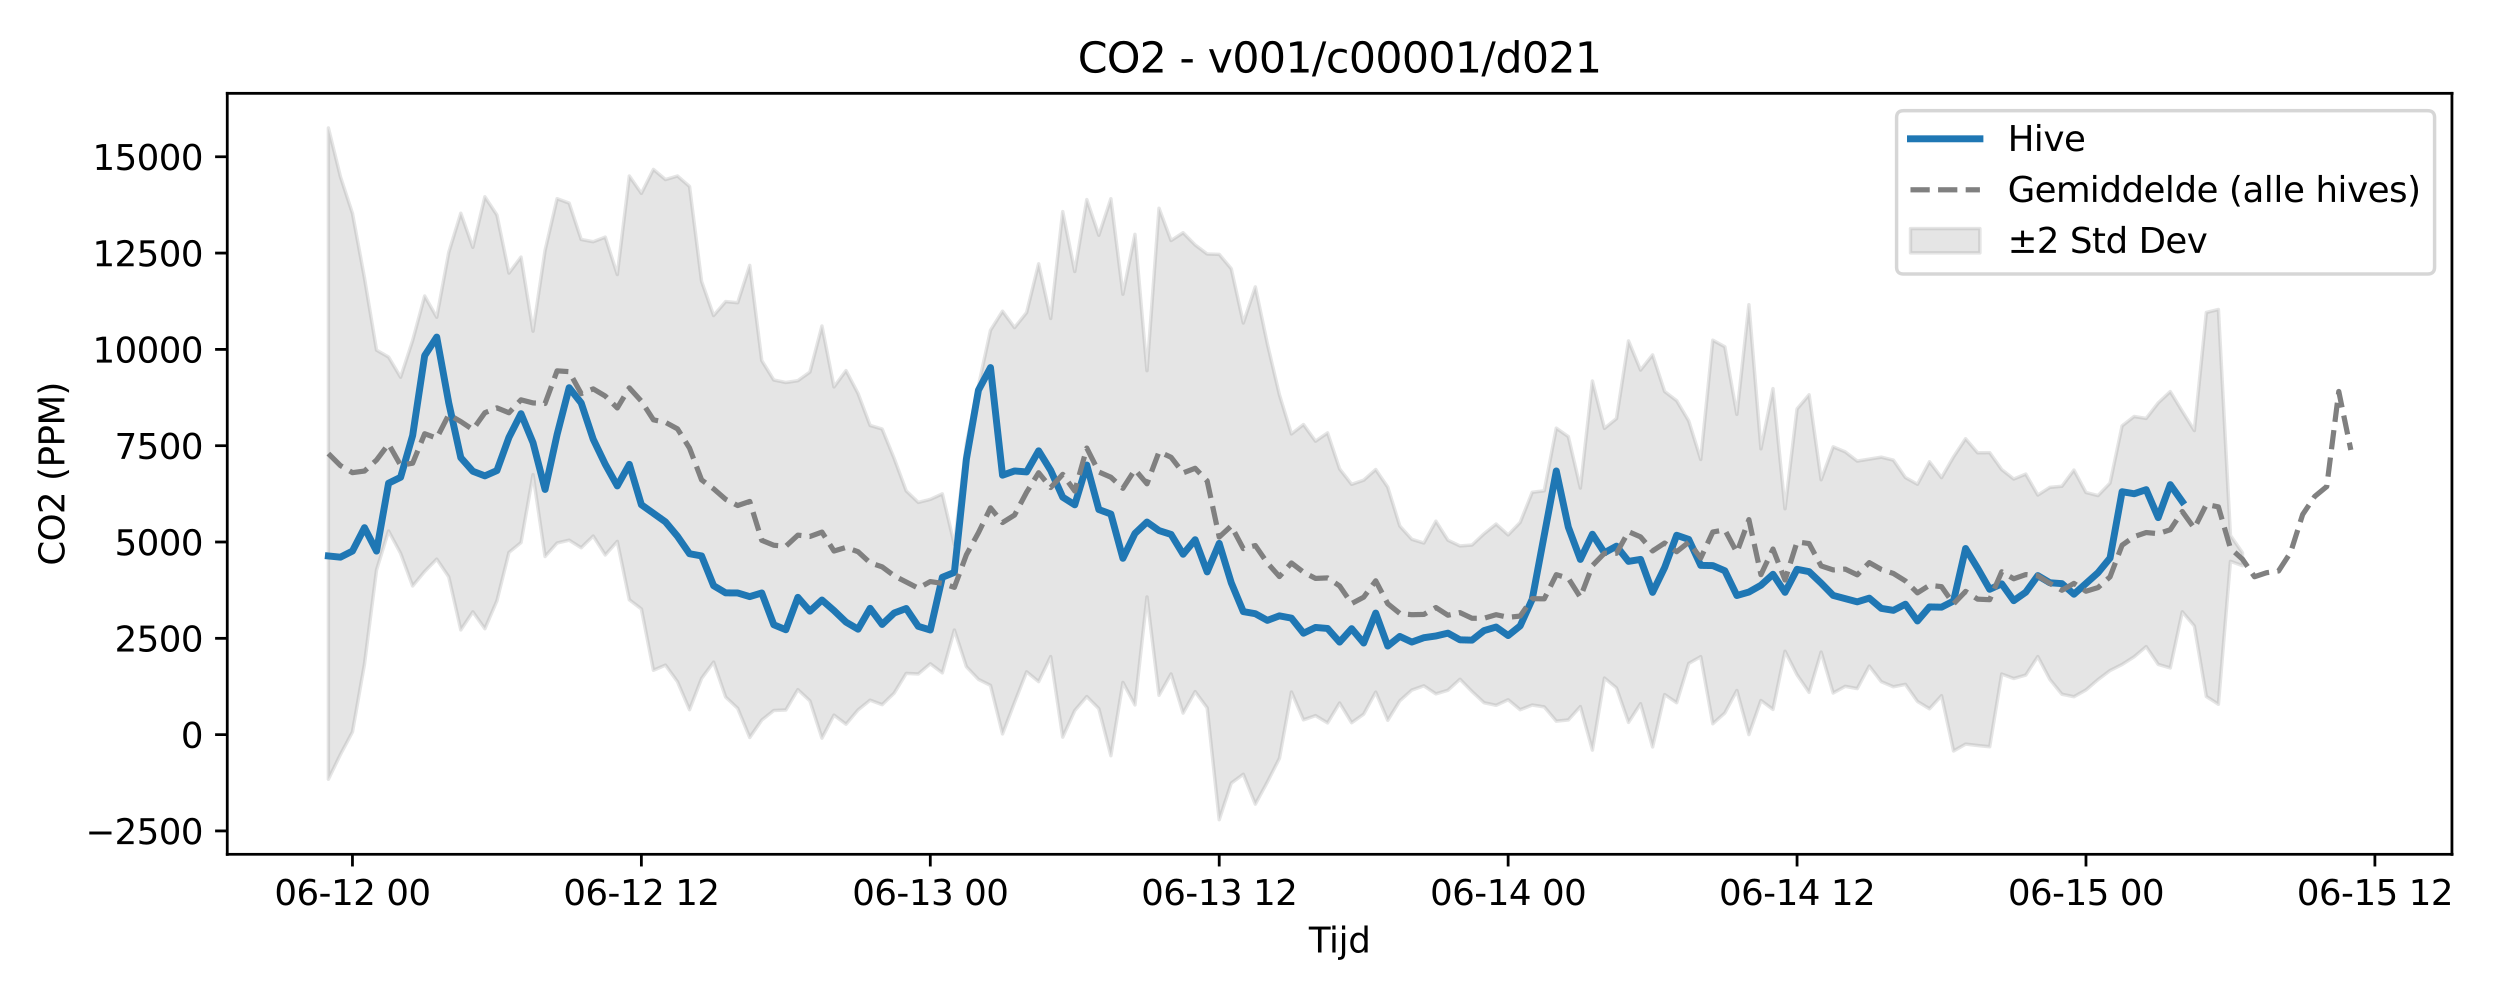 <?xml version="1.0" encoding="utf-8" standalone="no"?>
<!DOCTYPE svg PUBLIC "-//W3C//DTD SVG 1.1//EN"
  "http://www.w3.org/Graphics/SVG/1.1/DTD/svg11.dtd">
<svg xmlns:xlink="http://www.w3.org/1999/xlink" width="720pt" height="288pt" viewBox="0 0 720 288" xmlns="http://www.w3.org/2000/svg" version="1.1">
 <defs>
  <style type="text/css">*{stroke-linejoin: round; stroke-linecap: butt}</style>
 </defs>
 <g id="figure_1">
  <g id="patch_1">
   <path d="M 0 288 
L 720 288 
L 720 0 
L 0 0 
z
" style="fill: #ffffff"/>
  </g>
  <g id="axes_1">
   <g id="patch_2">
    <path d="M 65.45 246.04 
L 706.16 246.04 
L 706.16 26.88 
L 65.45 26.88 
z
" style="fill: #ffffff"/>
   </g>
   <g id="FillBetweenPolyCollection_1">
    <defs>
     <path id="m31d78d81ac" d="M 94.573 -251.158 
L 94.573 -63.576 
L 98.04 -70.713 
L 101.507 -77.198 
L 104.974 -96.793 
L 108.441 -123.853 
L 111.908 -135.077 
L 115.375 -128.634 
L 118.842 -119.238 
L 122.31 -123.414 
L 125.777 -126.973 
L 129.244 -121.853 
L 132.711 -106.582 
L 136.178 -111.787 
L 139.645 -106.93 
L 143.112 -114.975 
L 146.579 -128.902 
L 150.046 -131.73 
L 153.513 -151.298 
L 156.98 -127.719 
L 160.447 -131.615 
L 163.914 -132.423 
L 167.381 -130.246 
L 170.848 -133.613 
L 174.315 -128.168 
L 177.782 -132.083 
L 181.249 -115.262 
L 184.716 -112.62 
L 188.183 -94.957 
L 191.65 -96.449 
L 195.117 -91.665 
L 198.584 -83.602 
L 202.052 -92.599 
L 205.519 -97.312 
L 208.986 -87.246 
L 212.453 -83.997 
L 215.92 -75.598 
L 219.387 -80.612 
L 222.854 -83.377 
L 226.321 -83.525 
L 229.788 -89.384 
L 233.255 -86.144 
L 236.722 -75.408 
L 240.189 -82.036 
L 243.656 -79.425 
L 247.123 -83.54 
L 250.59 -86.348 
L 254.057 -85.056 
L 257.524 -88.387 
L 260.991 -94.06 
L 264.458 -93.893 
L 267.925 -96.83 
L 271.392 -94.21 
L 274.859 -106.556 
L 278.326 -95.985 
L 281.794 -92.336 
L 285.261 -90.603 
L 288.728 -76.634 
L 292.195 -85.692 
L 295.662 -94.507 
L 299.129 -91.687 
L 302.596 -98.915 
L 306.063 -75.701 
L 309.53 -83.363 
L 312.997 -87.395 
L 316.464 -83.905 
L 319.931 -70.351 
L 323.398 -91.466 
L 326.865 -84.98 
L 330.332 -116.092 
L 333.799 -87.758 
L 337.266 -93.902 
L 340.733 -82.628 
L 344.2 -88.809 
L 347.667 -84.114 
L 351.134 -51.922 
L 354.601 -62.454 
L 358.068 -65.013 
L 361.536 -56.396 
L 365.003 -62.781 
L 368.47 -69.586 
L 371.937 -88.705 
L 375.404 -80.681 
L 378.871 -81.895 
L 382.338 -79.797 
L 385.805 -85.535 
L 389.272 -79.848 
L 392.739 -82.319 
L 396.206 -88.669 
L 399.673 -80.544 
L 403.14 -86.161 
L 406.607 -89.258 
L 410.074 -90.486 
L 413.541 -88.158 
L 417.008 -89.211 
L 420.475 -92.368 
L 423.942 -88.843 
L 427.409 -85.614 
L 430.876 -84.86 
L 434.343 -86.473 
L 437.81 -83.594 
L 441.278 -84.952 
L 444.745 -84.419 
L 448.212 -80.305 
L 451.679 -80.656 
L 455.146 -84.506 
L 458.613 -71.963 
L 462.08 -92.72 
L 465.547 -89.862 
L 469.014 -79.949 
L 472.481 -85.337 
L 475.948 -72.879 
L 479.415 -87.957 
L 482.882 -85.61 
L 486.349 -96.924 
L 489.816 -98.888 
L 493.283 -79.552 
L 496.75 -82.661 
L 500.217 -89.13 
L 503.684 -76.435 
L 507.151 -86.261 
L 510.618 -83.677 
L 514.085 -100.439 
L 517.552 -93.649 
L 521.02 -88.591 
L 524.487 -100.205 
L 527.954 -88.412 
L 531.421 -90.332 
L 534.888 -89.682 
L 538.355 -96.165 
L 541.822 -91.668 
L 545.289 -90.203 
L 548.756 -90.899 
L 552.223 -85.979 
L 555.69 -83.867 
L 559.157 -87.643 
L 562.624 -71.718 
L 566.091 -73.7 
L 569.558 -73.293 
L 573.025 -72.94 
L 576.492 -93.877 
L 579.959 -92.584 
L 583.426 -93.584 
L 586.893 -98.906 
L 590.36 -92.326 
L 593.827 -88.06 
L 597.295 -87.343 
L 600.762 -89.29 
L 604.229 -92.271 
L 607.696 -94.882 
L 611.163 -96.626 
L 614.63 -98.847 
L 618.097 -101.77 
L 621.564 -96.652 
L 625.031 -95.634 
L 628.498 -111.806 
L 631.965 -107.711 
L 635.432 -87.414 
L 638.899 -85.166 
L 642.366 -126.342 
L 645.833 -125.089 
L 645.833 -128.808 
L 645.833 -128.808 
L 642.366 -133.789 
L 638.899 -198.873 
L 635.432 -198.019 
L 631.965 -163.995 
L 628.498 -169.554 
L 625.031 -175.226 
L 621.564 -171.966 
L 618.097 -167.492 
L 614.63 -168.054 
L 611.163 -165.353 
L 607.696 -148.875 
L 604.229 -145.276 
L 600.762 -146.162 
L 597.295 -152.626 
L 593.827 -147.955 
L 590.36 -147.638 
L 586.893 -145.424 
L 583.426 -151.466 
L 579.959 -150.041 
L 576.492 -152.771 
L 573.025 -157.634 
L 569.558 -157.598 
L 566.091 -161.652 
L 562.624 -156.436 
L 559.157 -150.442 
L 555.69 -155.015 
L 552.223 -148.53 
L 548.756 -150.48 
L 545.289 -155.492 
L 541.822 -156.336 
L 538.355 -155.774 
L 534.888 -155.208 
L 531.421 -157.869 
L 527.954 -159.309 
L 524.487 -149.829 
L 521.02 -174.307 
L 517.552 -170.224 
L 514.085 -141.473 
L 510.618 -176.08 
L 507.151 -158.744 
L 503.684 -200.256 
L 500.217 -168.661 
L 496.75 -188.133 
L 493.283 -190.032 
L 489.816 -155.674 
L 486.349 -166.779 
L 482.882 -172.595 
L 479.415 -175.251 
L 475.948 -185.794 
L 472.481 -181.42 
L 469.014 -189.829 
L 465.547 -167.449 
L 462.08 -164.627 
L 458.613 -178.273 
L 455.146 -147.436 
L 451.679 -162.258 
L 448.212 -164.691 
L 444.745 -146.66 
L 441.278 -146.221 
L 437.81 -137.55 
L 434.343 -133.953 
L 430.876 -137.084 
L 427.409 -134.284 
L 423.942 -131.031 
L 420.475 -130.774 
L 417.008 -132.421 
L 413.541 -137.9 
L 410.074 -131.612 
L 406.607 -132.677 
L 403.14 -136.513 
L 399.673 -147.701 
L 396.206 -152.787 
L 392.739 -149.712 
L 389.272 -148.514 
L 385.805 -152.967 
L 382.338 -163.331 
L 378.871 -160.937 
L 375.404 -165.741 
L 371.937 -163.026 
L 368.47 -174.317 
L 365.003 -188.951 
L 361.536 -205.37 
L 358.068 -194.983 
L 354.601 -210.607 
L 351.134 -214.742 
L 347.667 -214.848 
L 344.2 -217.459 
L 340.733 -220.982 
L 337.266 -218.723 
L 333.799 -228.025 
L 330.332 -181.236 
L 326.865 -220.516 
L 323.398 -203.265 
L 319.931 -230.774 
L 316.464 -220.243 
L 312.997 -230.521 
L 309.53 -209.794 
L 306.063 -227.063 
L 302.596 -196.272 
L 299.129 -212.023 
L 295.662 -197.981 
L 292.195 -193.651 
L 288.728 -198.378 
L 285.261 -192.876 
L 281.794 -176.839 
L 278.326 -160.501 
L 274.859 -131.126 
L 271.392 -145.769 
L 267.925 -144.182 
L 264.458 -143.311 
L 260.991 -146.623 
L 257.524 -155.952 
L 254.057 -164.443 
L 250.59 -165.472 
L 247.123 -174.662 
L 243.656 -181.272 
L 240.189 -176.568 
L 236.722 -194.113 
L 233.255 -180.85 
L 229.788 -178.373 
L 226.321 -177.843 
L 222.854 -178.556 
L 219.387 -184.162 
L 215.92 -211.572 
L 212.453 -200.814 
L 208.986 -201.15 
L 205.519 -197.129 
L 202.052 -206.98 
L 198.584 -234.296 
L 195.117 -237.312 
L 191.65 -236.293 
L 188.183 -239.221 
L 184.716 -232.309 
L 181.249 -237.312 
L 177.782 -208.93 
L 174.315 -219.711 
L 170.848 -218.383 
L 167.381 -219.031 
L 163.914 -229.505 
L 160.447 -230.777 
L 156.98 -215.886 
L 153.513 -192.613 
L 150.046 -213.964 
L 146.579 -209.347 
L 143.112 -226.092 
L 139.645 -231.335 
L 136.178 -216.77 
L 132.711 -226.583 
L 129.244 -215.33 
L 125.777 -196.629 
L 122.31 -202.753 
L 118.842 -189.948 
L 115.375 -179.353 
L 111.908 -185.17 
L 108.441 -187.159 
L 104.974 -207.889 
L 101.507 -226.554 
L 98.04 -237.119 
L 94.573 -251.158 
z
" style="stroke: #808080; stroke-opacity: 0.2"/>
    </defs>
    <g clip-path="url(#pe9fde28e1e)">
     <use xlink:href="#m31d78d81ac" x="0" y="288" style="fill: #808080; fill-opacity: 0.2; stroke: #808080; stroke-opacity: 0.2"/>
    </g>
   </g>
   <g id="matplotlib.axis_1">
    <g id="xtick_1">
     <g id="line2d_1">
      <defs>
       <path id="m50609c2932" d="M 0 0 
L 0 3.5 
" style="stroke: #000000; stroke-width: 0.8"/>
      </defs>
      <g>
       <use xlink:href="#m50609c2932" x="101.507" y="246.04" style="stroke: #000000; stroke-width: 0.8"/>
      </g>
     </g>
     <g id="text_1">
      <!-- 06-12 00 -->
      <g transform="translate(79.027 260.638) scale(0.1 -0.1)">
       <defs>
        <path id="DejaVuSans-30" d="M 2034 4250 
Q 1547 4250 1301 3770 
Q 1056 3291 1056 2328 
Q 1056 1369 1301 889 
Q 1547 409 2034 409 
Q 2525 409 2770 889 
Q 3016 1369 3016 2328 
Q 3016 3291 2770 3770 
Q 2525 4250 2034 4250 
z
M 2034 4750 
Q 2819 4750 3233 4129 
Q 3647 3509 3647 2328 
Q 3647 1150 3233 529 
Q 2819 -91 2034 -91 
Q 1250 -91 836 529 
Q 422 1150 422 2328 
Q 422 3509 836 4129 
Q 1250 4750 2034 4750 
z
" transform="scale(0.016)"/>
        <path id="DejaVuSans-36" d="M 2113 2584 
Q 1688 2584 1439 2293 
Q 1191 2003 1191 1497 
Q 1191 994 1439 701 
Q 1688 409 2113 409 
Q 2538 409 2786 701 
Q 3034 994 3034 1497 
Q 3034 2003 2786 2293 
Q 2538 2584 2113 2584 
z
M 3366 4563 
L 3366 3988 
Q 3128 4100 2886 4159 
Q 2644 4219 2406 4219 
Q 1781 4219 1451 3797 
Q 1122 3375 1075 2522 
Q 1259 2794 1537 2939 
Q 1816 3084 2150 3084 
Q 2853 3084 3261 2657 
Q 3669 2231 3669 1497 
Q 3669 778 3244 343 
Q 2819 -91 2113 -91 
Q 1303 -91 875 529 
Q 447 1150 447 2328 
Q 447 3434 972 4092 
Q 1497 4750 2381 4750 
Q 2619 4750 2861 4703 
Q 3103 4656 3366 4563 
z
" transform="scale(0.016)"/>
        <path id="DejaVuSans-2d" d="M 313 2009 
L 1997 2009 
L 1997 1497 
L 313 1497 
L 313 2009 
z
" transform="scale(0.016)"/>
        <path id="DejaVuSans-31" d="M 794 531 
L 1825 531 
L 1825 4091 
L 703 3866 
L 703 4441 
L 1819 4666 
L 2450 4666 
L 2450 531 
L 3481 531 
L 3481 0 
L 794 0 
L 794 531 
z
" transform="scale(0.016)"/>
        <path id="DejaVuSans-32" d="M 1228 531 
L 3431 531 
L 3431 0 
L 469 0 
L 469 531 
Q 828 903 1448 1529 
Q 2069 2156 2228 2338 
Q 2531 2678 2651 2914 
Q 2772 3150 2772 3378 
Q 2772 3750 2511 3984 
Q 2250 4219 1831 4219 
Q 1534 4219 1204 4116 
Q 875 4013 500 3803 
L 500 4441 
Q 881 4594 1212 4672 
Q 1544 4750 1819 4750 
Q 2544 4750 2975 4387 
Q 3406 4025 3406 3419 
Q 3406 3131 3298 2873 
Q 3191 2616 2906 2266 
Q 2828 2175 2409 1742 
Q 1991 1309 1228 531 
z
" transform="scale(0.016)"/>
        <path id="DejaVuSans-20" transform="scale(0.016)"/>
       </defs>
       <use xlink:href="#DejaVuSans-30"/>
       <use xlink:href="#DejaVuSans-36" transform="translate(63.623 0)"/>
       <use xlink:href="#DejaVuSans-2d" transform="translate(127.246 0)"/>
       <use xlink:href="#DejaVuSans-31" transform="translate(163.33 0)"/>
       <use xlink:href="#DejaVuSans-32" transform="translate(226.953 0)"/>
       <use xlink:href="#DejaVuSans-20" transform="translate(290.576 0)"/>
       <use xlink:href="#DejaVuSans-30" transform="translate(322.363 0)"/>
       <use xlink:href="#DejaVuSans-30" transform="translate(385.986 0)"/>
      </g>
     </g>
    </g>
    <g id="xtick_2">
     <g id="line2d_2">
      <g>
       <use xlink:href="#m50609c2932" x="184.716" y="246.04" style="stroke: #000000; stroke-width: 0.8"/>
      </g>
     </g>
     <g id="text_2">
      <!-- 06-12 12 -->
      <g transform="translate(162.236 260.638) scale(0.1 -0.1)">
       <use xlink:href="#DejaVuSans-30"/>
       <use xlink:href="#DejaVuSans-36" transform="translate(63.623 0)"/>
       <use xlink:href="#DejaVuSans-2d" transform="translate(127.246 0)"/>
       <use xlink:href="#DejaVuSans-31" transform="translate(163.33 0)"/>
       <use xlink:href="#DejaVuSans-32" transform="translate(226.953 0)"/>
       <use xlink:href="#DejaVuSans-20" transform="translate(290.576 0)"/>
       <use xlink:href="#DejaVuSans-31" transform="translate(322.363 0)"/>
       <use xlink:href="#DejaVuSans-32" transform="translate(385.986 0)"/>
      </g>
     </g>
    </g>
    <g id="xtick_3">
     <g id="line2d_3">
      <g>
       <use xlink:href="#m50609c2932" x="267.925" y="246.04" style="stroke: #000000; stroke-width: 0.8"/>
      </g>
     </g>
     <g id="text_3">
      <!-- 06-13 00 -->
      <g transform="translate(245.445 260.638) scale(0.1 -0.1)">
       <defs>
        <path id="DejaVuSans-33" d="M 2597 2516 
Q 3050 2419 3304 2112 
Q 3559 1806 3559 1356 
Q 3559 666 3084 287 
Q 2609 -91 1734 -91 
Q 1441 -91 1130 -33 
Q 819 25 488 141 
L 488 750 
Q 750 597 1062 519 
Q 1375 441 1716 441 
Q 2309 441 2620 675 
Q 2931 909 2931 1356 
Q 2931 1769 2642 2001 
Q 2353 2234 1838 2234 
L 1294 2234 
L 1294 2753 
L 1863 2753 
Q 2328 2753 2575 2939 
Q 2822 3125 2822 3475 
Q 2822 3834 2567 4026 
Q 2313 4219 1838 4219 
Q 1578 4219 1281 4162 
Q 984 4106 628 3988 
L 628 4550 
Q 988 4650 1302 4700 
Q 1616 4750 1894 4750 
Q 2613 4750 3031 4423 
Q 3450 4097 3450 3541 
Q 3450 3153 3228 2886 
Q 3006 2619 2597 2516 
z
" transform="scale(0.016)"/>
       </defs>
       <use xlink:href="#DejaVuSans-30"/>
       <use xlink:href="#DejaVuSans-36" transform="translate(63.623 0)"/>
       <use xlink:href="#DejaVuSans-2d" transform="translate(127.246 0)"/>
       <use xlink:href="#DejaVuSans-31" transform="translate(163.33 0)"/>
       <use xlink:href="#DejaVuSans-33" transform="translate(226.953 0)"/>
       <use xlink:href="#DejaVuSans-20" transform="translate(290.576 0)"/>
       <use xlink:href="#DejaVuSans-30" transform="translate(322.363 0)"/>
       <use xlink:href="#DejaVuSans-30" transform="translate(385.986 0)"/>
      </g>
     </g>
    </g>
    <g id="xtick_4">
     <g id="line2d_4">
      <g>
       <use xlink:href="#m50609c2932" x="351.134" y="246.04" style="stroke: #000000; stroke-width: 0.8"/>
      </g>
     </g>
     <g id="text_4">
      <!-- 06-13 12 -->
      <g transform="translate(328.654 260.638) scale(0.1 -0.1)">
       <use xlink:href="#DejaVuSans-30"/>
       <use xlink:href="#DejaVuSans-36" transform="translate(63.623 0)"/>
       <use xlink:href="#DejaVuSans-2d" transform="translate(127.246 0)"/>
       <use xlink:href="#DejaVuSans-31" transform="translate(163.33 0)"/>
       <use xlink:href="#DejaVuSans-33" transform="translate(226.953 0)"/>
       <use xlink:href="#DejaVuSans-20" transform="translate(290.576 0)"/>
       <use xlink:href="#DejaVuSans-31" transform="translate(322.363 0)"/>
       <use xlink:href="#DejaVuSans-32" transform="translate(385.986 0)"/>
      </g>
     </g>
    </g>
    <g id="xtick_5">
     <g id="line2d_5">
      <g>
       <use xlink:href="#m50609c2932" x="434.343" y="246.04" style="stroke: #000000; stroke-width: 0.8"/>
      </g>
     </g>
     <g id="text_5">
      <!-- 06-14 00 -->
      <g transform="translate(411.863 260.638) scale(0.1 -0.1)">
       <defs>
        <path id="DejaVuSans-34" d="M 2419 4116 
L 825 1625 
L 2419 1625 
L 2419 4116 
z
M 2253 4666 
L 3047 4666 
L 3047 1625 
L 3713 1625 
L 3713 1100 
L 3047 1100 
L 3047 0 
L 2419 0 
L 2419 1100 
L 313 1100 
L 313 1709 
L 2253 4666 
z
" transform="scale(0.016)"/>
       </defs>
       <use xlink:href="#DejaVuSans-30"/>
       <use xlink:href="#DejaVuSans-36" transform="translate(63.623 0)"/>
       <use xlink:href="#DejaVuSans-2d" transform="translate(127.246 0)"/>
       <use xlink:href="#DejaVuSans-31" transform="translate(163.33 0)"/>
       <use xlink:href="#DejaVuSans-34" transform="translate(226.953 0)"/>
       <use xlink:href="#DejaVuSans-20" transform="translate(290.576 0)"/>
       <use xlink:href="#DejaVuSans-30" transform="translate(322.363 0)"/>
       <use xlink:href="#DejaVuSans-30" transform="translate(385.986 0)"/>
      </g>
     </g>
    </g>
    <g id="xtick_6">
     <g id="line2d_6">
      <g>
       <use xlink:href="#m50609c2932" x="517.552" y="246.04" style="stroke: #000000; stroke-width: 0.8"/>
      </g>
     </g>
     <g id="text_6">
      <!-- 06-14 12 -->
      <g transform="translate(495.072 260.638) scale(0.1 -0.1)">
       <use xlink:href="#DejaVuSans-30"/>
       <use xlink:href="#DejaVuSans-36" transform="translate(63.623 0)"/>
       <use xlink:href="#DejaVuSans-2d" transform="translate(127.246 0)"/>
       <use xlink:href="#DejaVuSans-31" transform="translate(163.33 0)"/>
       <use xlink:href="#DejaVuSans-34" transform="translate(226.953 0)"/>
       <use xlink:href="#DejaVuSans-20" transform="translate(290.576 0)"/>
       <use xlink:href="#DejaVuSans-31" transform="translate(322.363 0)"/>
       <use xlink:href="#DejaVuSans-32" transform="translate(385.986 0)"/>
      </g>
     </g>
    </g>
    <g id="xtick_7">
     <g id="line2d_7">
      <g>
       <use xlink:href="#m50609c2932" x="600.762" y="246.04" style="stroke: #000000; stroke-width: 0.8"/>
      </g>
     </g>
     <g id="text_7">
      <!-- 06-15 00 -->
      <g transform="translate(578.281 260.638) scale(0.1 -0.1)">
       <defs>
        <path id="DejaVuSans-35" d="M 691 4666 
L 3169 4666 
L 3169 4134 
L 1269 4134 
L 1269 2991 
Q 1406 3038 1543 3061 
Q 1681 3084 1819 3084 
Q 2600 3084 3056 2656 
Q 3513 2228 3513 1497 
Q 3513 744 3044 326 
Q 2575 -91 1722 -91 
Q 1428 -91 1123 -41 
Q 819 9 494 109 
L 494 744 
Q 775 591 1075 516 
Q 1375 441 1709 441 
Q 2250 441 2565 725 
Q 2881 1009 2881 1497 
Q 2881 1984 2565 2268 
Q 2250 2553 1709 2553 
Q 1456 2553 1204 2497 
Q 953 2441 691 2322 
L 691 4666 
z
" transform="scale(0.016)"/>
       </defs>
       <use xlink:href="#DejaVuSans-30"/>
       <use xlink:href="#DejaVuSans-36" transform="translate(63.623 0)"/>
       <use xlink:href="#DejaVuSans-2d" transform="translate(127.246 0)"/>
       <use xlink:href="#DejaVuSans-31" transform="translate(163.33 0)"/>
       <use xlink:href="#DejaVuSans-35" transform="translate(226.953 0)"/>
       <use xlink:href="#DejaVuSans-20" transform="translate(290.576 0)"/>
       <use xlink:href="#DejaVuSans-30" transform="translate(322.363 0)"/>
       <use xlink:href="#DejaVuSans-30" transform="translate(385.986 0)"/>
      </g>
     </g>
    </g>
    <g id="xtick_8">
     <g id="line2d_8">
      <g>
       <use xlink:href="#m50609c2932" x="683.971" y="246.04" style="stroke: #000000; stroke-width: 0.8"/>
      </g>
     </g>
     <g id="text_8">
      <!-- 06-15 12 -->
      <g transform="translate(661.49 260.638) scale(0.1 -0.1)">
       <use xlink:href="#DejaVuSans-30"/>
       <use xlink:href="#DejaVuSans-36" transform="translate(63.623 0)"/>
       <use xlink:href="#DejaVuSans-2d" transform="translate(127.246 0)"/>
       <use xlink:href="#DejaVuSans-31" transform="translate(163.33 0)"/>
       <use xlink:href="#DejaVuSans-35" transform="translate(226.953 0)"/>
       <use xlink:href="#DejaVuSans-20" transform="translate(290.576 0)"/>
       <use xlink:href="#DejaVuSans-31" transform="translate(322.363 0)"/>
       <use xlink:href="#DejaVuSans-32" transform="translate(385.986 0)"/>
      </g>
     </g>
    </g>
    <g id="text_9">
     <!-- Tijd -->
     <g transform="translate(376.955 274.317) scale(0.1 -0.1)">
      <defs>
       <path id="DejaVuSans-54" d="M -19 4666 
L 3928 4666 
L 3928 4134 
L 2272 4134 
L 2272 0 
L 1638 0 
L 1638 4134 
L -19 4134 
L -19 4666 
z
" transform="scale(0.016)"/>
       <path id="DejaVuSans-69" d="M 603 3500 
L 1178 3500 
L 1178 0 
L 603 0 
L 603 3500 
z
M 603 4863 
L 1178 4863 
L 1178 4134 
L 603 4134 
L 603 4863 
z
" transform="scale(0.016)"/>
       <path id="DejaVuSans-6a" d="M 603 3500 
L 1178 3500 
L 1178 -63 
Q 1178 -731 923 -1031 
Q 669 -1331 103 -1331 
L -116 -1331 
L -116 -844 
L 38 -844 
Q 366 -844 484 -692 
Q 603 -541 603 -63 
L 603 3500 
z
M 603 4863 
L 1178 4863 
L 1178 4134 
L 603 4134 
L 603 4863 
z
" transform="scale(0.016)"/>
       <path id="DejaVuSans-64" d="M 2906 2969 
L 2906 4863 
L 3481 4863 
L 3481 0 
L 2906 0 
L 2906 525 
Q 2725 213 2448 61 
Q 2172 -91 1784 -91 
Q 1150 -91 751 415 
Q 353 922 353 1747 
Q 353 2572 751 3078 
Q 1150 3584 1784 3584 
Q 2172 3584 2448 3432 
Q 2725 3281 2906 2969 
z
M 947 1747 
Q 947 1113 1208 752 
Q 1469 391 1925 391 
Q 2381 391 2643 752 
Q 2906 1113 2906 1747 
Q 2906 2381 2643 2742 
Q 2381 3103 1925 3103 
Q 1469 3103 1208 2742 
Q 947 2381 947 1747 
z
" transform="scale(0.016)"/>
      </defs>
      <use xlink:href="#DejaVuSans-54"/>
      <use xlink:href="#DejaVuSans-69" transform="translate(57.959 0)"/>
      <use xlink:href="#DejaVuSans-6a" transform="translate(85.742 0)"/>
      <use xlink:href="#DejaVuSans-64" transform="translate(113.525 0)"/>
     </g>
    </g>
   </g>
   <g id="matplotlib.axis_2">
    <g id="ytick_1">
     <g id="line2d_9">
      <defs>
       <path id="med69f9e6f3" d="M 0 0 
L -3.5 0 
" style="stroke: #000000; stroke-width: 0.8"/>
      </defs>
      <g>
       <use xlink:href="#med69f9e6f3" x="65.45" y="239.314" style="stroke: #000000; stroke-width: 0.8"/>
      </g>
     </g>
     <g id="text_10">
      <!-- −2500 -->
      <g transform="translate(24.62 243.113) scale(0.1 -0.1)">
       <defs>
        <path id="DejaVuSans-2212" d="M 678 2272 
L 4684 2272 
L 4684 1741 
L 678 1741 
L 678 2272 
z
" transform="scale(0.016)"/>
       </defs>
       <use xlink:href="#DejaVuSans-2212"/>
       <use xlink:href="#DejaVuSans-32" transform="translate(83.789 0)"/>
       <use xlink:href="#DejaVuSans-35" transform="translate(147.412 0)"/>
       <use xlink:href="#DejaVuSans-30" transform="translate(211.035 0)"/>
       <use xlink:href="#DejaVuSans-30" transform="translate(274.658 0)"/>
      </g>
     </g>
    </g>
    <g id="ytick_2">
     <g id="line2d_10">
      <g>
       <use xlink:href="#med69f9e6f3" x="65.45" y="211.576" style="stroke: #000000; stroke-width: 0.8"/>
      </g>
     </g>
     <g id="text_11">
      <!-- 0 -->
      <g transform="translate(52.087 215.375) scale(0.1 -0.1)">
       <use xlink:href="#DejaVuSans-30"/>
      </g>
     </g>
    </g>
    <g id="ytick_3">
     <g id="line2d_11">
      <g>
       <use xlink:href="#med69f9e6f3" x="65.45" y="183.838" style="stroke: #000000; stroke-width: 0.8"/>
      </g>
     </g>
     <g id="text_12">
      <!-- 2500 -->
      <g transform="translate(33 187.637) scale(0.1 -0.1)">
       <use xlink:href="#DejaVuSans-32"/>
       <use xlink:href="#DejaVuSans-35" transform="translate(63.623 0)"/>
       <use xlink:href="#DejaVuSans-30" transform="translate(127.246 0)"/>
       <use xlink:href="#DejaVuSans-30" transform="translate(190.869 0)"/>
      </g>
     </g>
    </g>
    <g id="ytick_4">
     <g id="line2d_12">
      <g>
       <use xlink:href="#med69f9e6f3" x="65.45" y="156.1" style="stroke: #000000; stroke-width: 0.8"/>
      </g>
     </g>
     <g id="text_13">
      <!-- 5000 -->
      <g transform="translate(33 159.899) scale(0.1 -0.1)">
       <use xlink:href="#DejaVuSans-35"/>
       <use xlink:href="#DejaVuSans-30" transform="translate(63.623 0)"/>
       <use xlink:href="#DejaVuSans-30" transform="translate(127.246 0)"/>
       <use xlink:href="#DejaVuSans-30" transform="translate(190.869 0)"/>
      </g>
     </g>
    </g>
    <g id="ytick_5">
     <g id="line2d_13">
      <g>
       <use xlink:href="#med69f9e6f3" x="65.45" y="128.362" style="stroke: #000000; stroke-width: 0.8"/>
      </g>
     </g>
     <g id="text_14">
      <!-- 7500 -->
      <g transform="translate(33 132.161) scale(0.1 -0.1)">
       <defs>
        <path id="DejaVuSans-37" d="M 525 4666 
L 3525 4666 
L 3525 4397 
L 1831 0 
L 1172 0 
L 2766 4134 
L 525 4134 
L 525 4666 
z
" transform="scale(0.016)"/>
       </defs>
       <use xlink:href="#DejaVuSans-37"/>
       <use xlink:href="#DejaVuSans-35" transform="translate(63.623 0)"/>
       <use xlink:href="#DejaVuSans-30" transform="translate(127.246 0)"/>
       <use xlink:href="#DejaVuSans-30" transform="translate(190.869 0)"/>
      </g>
     </g>
    </g>
    <g id="ytick_6">
     <g id="line2d_14">
      <g>
       <use xlink:href="#med69f9e6f3" x="65.45" y="100.624" style="stroke: #000000; stroke-width: 0.8"/>
      </g>
     </g>
     <g id="text_15">
      <!-- 10000 -->
      <g transform="translate(26.637 104.424) scale(0.1 -0.1)">
       <use xlink:href="#DejaVuSans-31"/>
       <use xlink:href="#DejaVuSans-30" transform="translate(63.623 0)"/>
       <use xlink:href="#DejaVuSans-30" transform="translate(127.246 0)"/>
       <use xlink:href="#DejaVuSans-30" transform="translate(190.869 0)"/>
       <use xlink:href="#DejaVuSans-30" transform="translate(254.492 0)"/>
      </g>
     </g>
    </g>
    <g id="ytick_7">
     <g id="line2d_15">
      <g>
       <use xlink:href="#med69f9e6f3" x="65.45" y="72.887" style="stroke: #000000; stroke-width: 0.8"/>
      </g>
     </g>
     <g id="text_16">
      <!-- 12500 -->
      <g transform="translate(26.637 76.686) scale(0.1 -0.1)">
       <use xlink:href="#DejaVuSans-31"/>
       <use xlink:href="#DejaVuSans-32" transform="translate(63.623 0)"/>
       <use xlink:href="#DejaVuSans-35" transform="translate(127.246 0)"/>
       <use xlink:href="#DejaVuSans-30" transform="translate(190.869 0)"/>
       <use xlink:href="#DejaVuSans-30" transform="translate(254.492 0)"/>
      </g>
     </g>
    </g>
    <g id="ytick_8">
     <g id="line2d_16">
      <g>
       <use xlink:href="#med69f9e6f3" x="65.45" y="45.149" style="stroke: #000000; stroke-width: 0.8"/>
      </g>
     </g>
     <g id="text_17">
      <!-- 15000 -->
      <g transform="translate(26.637 48.948) scale(0.1 -0.1)">
       <use xlink:href="#DejaVuSans-31"/>
       <use xlink:href="#DejaVuSans-35" transform="translate(63.623 0)"/>
       <use xlink:href="#DejaVuSans-30" transform="translate(127.246 0)"/>
       <use xlink:href="#DejaVuSans-30" transform="translate(190.869 0)"/>
       <use xlink:href="#DejaVuSans-30" transform="translate(254.492 0)"/>
      </g>
     </g>
    </g>
    <g id="text_18">
     <!-- CO2 (PPM) -->
     <g transform="translate(18.541 162.903) rotate(-90) scale(0.1 -0.1)">
      <defs>
       <path id="DejaVuSans-43" d="M 4122 4306 
L 4122 3641 
Q 3803 3938 3442 4084 
Q 3081 4231 2675 4231 
Q 1875 4231 1450 3742 
Q 1025 3253 1025 2328 
Q 1025 1406 1450 917 
Q 1875 428 2675 428 
Q 3081 428 3442 575 
Q 3803 722 4122 1019 
L 4122 359 
Q 3791 134 3420 21 
Q 3050 -91 2638 -91 
Q 1578 -91 968 557 
Q 359 1206 359 2328 
Q 359 3453 968 4101 
Q 1578 4750 2638 4750 
Q 3056 4750 3426 4639 
Q 3797 4528 4122 4306 
z
" transform="scale(0.016)"/>
       <path id="DejaVuSans-4f" d="M 2522 4238 
Q 1834 4238 1429 3725 
Q 1025 3213 1025 2328 
Q 1025 1447 1429 934 
Q 1834 422 2522 422 
Q 3209 422 3611 934 
Q 4013 1447 4013 2328 
Q 4013 3213 3611 3725 
Q 3209 4238 2522 4238 
z
M 2522 4750 
Q 3503 4750 4090 4092 
Q 4678 3434 4678 2328 
Q 4678 1225 4090 567 
Q 3503 -91 2522 -91 
Q 1538 -91 948 565 
Q 359 1222 359 2328 
Q 359 3434 948 4092 
Q 1538 4750 2522 4750 
z
" transform="scale(0.016)"/>
       <path id="DejaVuSans-28" d="M 1984 4856 
Q 1566 4138 1362 3434 
Q 1159 2731 1159 2009 
Q 1159 1288 1364 580 
Q 1569 -128 1984 -844 
L 1484 -844 
Q 1016 -109 783 600 
Q 550 1309 550 2009 
Q 550 2706 781 3412 
Q 1013 4119 1484 4856 
L 1984 4856 
z
" transform="scale(0.016)"/>
       <path id="DejaVuSans-50" d="M 1259 4147 
L 1259 2394 
L 2053 2394 
Q 2494 2394 2734 2622 
Q 2975 2850 2975 3272 
Q 2975 3691 2734 3919 
Q 2494 4147 2053 4147 
L 1259 4147 
z
M 628 4666 
L 2053 4666 
Q 2838 4666 3239 4311 
Q 3641 3956 3641 3272 
Q 3641 2581 3239 2228 
Q 2838 1875 2053 1875 
L 1259 1875 
L 1259 0 
L 628 0 
L 628 4666 
z
" transform="scale(0.016)"/>
       <path id="DejaVuSans-4d" d="M 628 4666 
L 1569 4666 
L 2759 1491 
L 3956 4666 
L 4897 4666 
L 4897 0 
L 4281 0 
L 4281 4097 
L 3078 897 
L 2444 897 
L 1241 4097 
L 1241 0 
L 628 0 
L 628 4666 
z
" transform="scale(0.016)"/>
       <path id="DejaVuSans-29" d="M 513 4856 
L 1013 4856 
Q 1481 4119 1714 3412 
Q 1947 2706 1947 2009 
Q 1947 1309 1714 600 
Q 1481 -109 1013 -844 
L 513 -844 
Q 928 -128 1133 580 
Q 1338 1288 1338 2009 
Q 1338 2731 1133 3434 
Q 928 4138 513 4856 
z
" transform="scale(0.016)"/>
      </defs>
      <use xlink:href="#DejaVuSans-43"/>
      <use xlink:href="#DejaVuSans-4f" transform="translate(69.824 0)"/>
      <use xlink:href="#DejaVuSans-32" transform="translate(148.535 0)"/>
      <use xlink:href="#DejaVuSans-20" transform="translate(212.158 0)"/>
      <use xlink:href="#DejaVuSans-28" transform="translate(243.945 0)"/>
      <use xlink:href="#DejaVuSans-50" transform="translate(282.959 0)"/>
      <use xlink:href="#DejaVuSans-50" transform="translate(343.262 0)"/>
      <use xlink:href="#DejaVuSans-4d" transform="translate(403.564 0)"/>
      <use xlink:href="#DejaVuSans-29" transform="translate(489.844 0)"/>
     </g>
    </g>
   </g>
   <g id="line2d_17">
    <path d="M 94.573 160.117 
L 98.04 160.468 
L 101.507 158.704 
L 104.974 151.973 
L 108.441 158.715 
L 111.908 139.163 
L 115.375 137.455 
L 118.842 125.422 
L 122.31 102.416 
L 125.777 97.085 
L 129.244 116.058 
L 132.711 131.809 
L 136.178 135.724 
L 139.645 137.053 
L 143.112 135.526 
L 146.579 125.966 
L 150.046 119.146 
L 153.513 127.508 
L 156.98 140.959 
L 160.447 125.115 
L 163.914 111.66 
L 167.381 116.047 
L 170.848 126.509 
L 174.315 133.721 
L 177.782 139.942 
L 181.249 133.736 
L 184.716 145.36 
L 191.65 150.301 
L 195.117 154.452 
L 198.584 159.477 
L 202.052 160.105 
L 205.519 168.682 
L 208.986 170.746 
L 212.453 170.775 
L 215.92 171.826 
L 219.387 170.772 
L 222.854 179.932 
L 226.321 181.367 
L 229.788 172.04 
L 233.255 176.016 
L 236.722 172.809 
L 240.189 175.842 
L 243.656 179.171 
L 247.123 181.205 
L 250.59 175.202 
L 254.057 179.84 
L 257.524 176.541 
L 260.991 175.25 
L 264.458 180.387 
L 267.925 181.441 
L 271.392 166.263 
L 274.859 164.85 
L 278.326 132.179 
L 281.794 112.363 
L 285.261 105.867 
L 288.728 136.856 
L 292.195 135.637 
L 295.662 135.914 
L 299.129 129.842 
L 302.596 135.469 
L 306.063 143.185 
L 309.53 145.388 
L 312.997 133.939 
L 316.464 146.751 
L 319.931 148.041 
L 323.398 160.788 
L 326.865 153.637 
L 330.332 150.349 
L 333.799 152.81 
L 337.266 153.914 
L 340.733 159.621 
L 344.2 155.445 
L 347.667 164.706 
L 351.134 156.5 
L 354.601 167.839 
L 358.068 176.142 
L 361.536 176.748 
L 365.003 178.668 
L 368.47 177.364 
L 371.937 178.02 
L 375.404 182.366 
L 378.871 180.702 
L 382.338 180.998 
L 385.805 184.925 
L 389.272 181.059 
L 392.739 185.188 
L 396.206 176.571 
L 399.673 186.064 
L 403.14 183.294 
L 406.607 184.914 
L 410.074 183.66 
L 413.541 183.161 
L 417.008 182.347 
L 420.475 184.271 
L 423.942 184.363 
L 427.409 181.611 
L 430.876 180.587 
L 434.343 183.039 
L 437.81 180.258 
L 441.278 172.576 
L 448.212 135.641 
L 451.679 151.817 
L 455.146 161.111 
L 458.613 153.859 
L 462.08 159.196 
L 465.547 157.295 
L 469.014 161.677 
L 472.481 161.11 
L 475.948 170.601 
L 479.415 163.449 
L 482.882 154.155 
L 486.349 155.349 
L 489.816 162.831 
L 493.283 162.89 
L 496.75 164.381 
L 500.217 171.508 
L 503.684 170.513 
L 507.151 168.549 
L 510.618 165.394 
L 514.085 170.587 
L 517.552 163.961 
L 521.02 164.636 
L 524.487 167.939 
L 527.954 171.483 
L 534.888 173.331 
L 538.355 172.269 
L 541.822 175.217 
L 545.289 175.779 
L 548.756 174.015 
L 552.223 178.834 
L 555.69 174.792 
L 559.157 174.867 
L 562.624 173.083 
L 566.091 157.971 
L 569.558 163.652 
L 573.025 169.714 
L 576.492 168.149 
L 579.959 172.991 
L 583.426 170.553 
L 586.893 165.775 
L 590.36 167.831 
L 593.827 168.087 
L 597.295 171.13 
L 604.229 164.936 
L 607.696 160.708 
L 611.163 141.617 
L 614.63 142.194 
L 618.097 141.022 
L 621.564 149.069 
L 625.031 139.579 
L 628.498 144.461 
L 628.498 144.461 
" clip-path="url(#pe9fde28e1e)" style="fill: none; stroke: #1f77b4; stroke-width: 2; stroke-linecap: square"/>
   </g>
   <g id="line2d_18">
    <path d="M 94.573 130.633 
L 98.04 134.084 
L 101.507 136.124 
L 104.974 135.659 
L 108.441 132.494 
L 111.908 127.876 
L 115.375 134.006 
L 118.842 133.407 
L 122.31 124.916 
L 125.777 126.199 
L 129.244 119.409 
L 132.711 121.418 
L 136.178 123.722 
L 139.645 118.868 
L 143.112 117.466 
L 146.579 118.875 
L 150.046 115.153 
L 153.513 116.044 
L 156.98 116.198 
L 160.447 106.804 
L 163.914 107.036 
L 167.381 113.362 
L 170.848 112.002 
L 174.315 114.06 
L 177.782 117.493 
L 181.249 111.713 
L 184.716 115.536 
L 188.183 120.911 
L 191.65 121.629 
L 195.117 123.512 
L 198.584 129.051 
L 202.052 138.21 
L 205.519 140.779 
L 208.986 143.802 
L 212.453 145.595 
L 215.92 144.415 
L 219.387 155.613 
L 222.854 157.033 
L 226.321 157.316 
L 229.788 154.121 
L 233.255 154.503 
L 236.722 153.24 
L 240.189 158.698 
L 243.656 157.651 
L 247.123 158.899 
L 250.59 162.09 
L 254.057 163.251 
L 257.524 165.831 
L 264.458 169.398 
L 267.925 167.494 
L 271.392 168.01 
L 274.859 169.159 
L 278.326 159.757 
L 281.794 153.413 
L 285.261 146.261 
L 288.728 150.494 
L 292.195 148.329 
L 295.662 141.756 
L 299.129 136.145 
L 302.596 140.406 
L 306.063 136.618 
L 309.53 141.421 
L 312.997 129.042 
L 316.464 135.926 
L 319.931 137.437 
L 323.398 140.634 
L 326.865 135.252 
L 330.332 139.336 
L 333.799 130.109 
L 337.266 131.688 
L 340.733 136.195 
L 344.2 134.866 
L 347.667 138.519 
L 351.134 154.668 
L 354.601 151.47 
L 358.068 158.002 
L 361.536 157.117 
L 365.003 162.134 
L 368.47 166.048 
L 371.937 162.135 
L 375.404 164.789 
L 378.871 166.584 
L 382.338 166.436 
L 385.805 168.749 
L 389.272 173.819 
L 392.739 171.985 
L 396.206 167.272 
L 399.673 173.877 
L 403.14 176.663 
L 406.607 177.033 
L 410.074 176.951 
L 413.541 174.971 
L 417.008 177.184 
L 420.475 176.429 
L 423.942 178.063 
L 427.409 178.051 
L 430.876 177.028 
L 434.343 177.787 
L 437.81 177.428 
L 441.278 172.414 
L 444.745 172.461 
L 448.212 165.502 
L 451.679 166.543 
L 455.146 172.029 
L 458.613 162.882 
L 462.08 159.327 
L 465.547 159.344 
L 469.014 153.111 
L 472.481 154.621 
L 475.948 158.663 
L 479.415 156.396 
L 482.882 158.897 
L 486.349 156.149 
L 489.816 160.719 
L 493.283 153.208 
L 496.75 152.603 
L 500.217 159.104 
L 503.684 149.655 
L 507.151 165.498 
L 510.618 158.121 
L 514.085 167.044 
L 517.552 156.064 
L 521.02 156.551 
L 524.487 162.983 
L 527.954 164.139 
L 531.421 163.9 
L 534.888 165.555 
L 538.355 162.03 
L 541.822 163.998 
L 545.289 165.152 
L 548.756 167.31 
L 552.223 170.745 
L 555.69 168.559 
L 559.157 168.957 
L 562.624 173.923 
L 566.091 170.324 
L 569.558 172.555 
L 573.025 172.713 
L 576.492 164.676 
L 579.959 166.687 
L 583.426 165.475 
L 586.893 165.835 
L 590.36 168.018 
L 593.827 169.992 
L 597.295 168.016 
L 600.762 170.274 
L 604.229 169.226 
L 607.696 166.121 
L 611.163 157.011 
L 614.63 154.55 
L 618.097 153.369 
L 621.564 153.691 
L 625.031 152.57 
L 628.498 147.32 
L 631.965 152.147 
L 635.432 145.284 
L 638.899 145.98 
L 642.366 157.934 
L 645.833 161.051 
L 649.3 166.1 
L 652.767 164.943 
L 656.234 164.433 
L 659.701 159.085 
L 663.168 148.162 
L 666.635 142.975 
L 670.102 140.123 
L 673.569 112.746 
L 677.037 129.586 
L 677.037 129.586 
" clip-path="url(#pe9fde28e1e)" style="fill: none; stroke-dasharray: 5.55,2.4; stroke-dashoffset: 0; stroke: #808080; stroke-width: 1.5"/>
   </g>
   <g id="patch_3">
    <path d="M 65.45 246.04 
L 65.45 26.88 
" style="fill: none; stroke: #000000; stroke-width: 0.8; stroke-linejoin: miter; stroke-linecap: square"/>
   </g>
   <g id="patch_4">
    <path d="M 706.16 246.04 
L 706.16 26.88 
" style="fill: none; stroke: #000000; stroke-width: 0.8; stroke-linejoin: miter; stroke-linecap: square"/>
   </g>
   <g id="patch_5">
    <path d="M 65.45 246.04 
L 706.16 246.04 
" style="fill: none; stroke: #000000; stroke-width: 0.8; stroke-linejoin: miter; stroke-linecap: square"/>
   </g>
   <g id="patch_6">
    <path d="M 65.45 26.88 
L 706.16 26.88 
" style="fill: none; stroke: #000000; stroke-width: 0.8; stroke-linejoin: miter; stroke-linecap: square"/>
   </g>
   <g id="text_19">
    <!-- CO2 - v001/c00001/d021 -->
    <g transform="translate(310.402 20.88) scale(0.12 -0.12)">
     <defs>
      <path id="DejaVuSans-76" d="M 191 3500 
L 800 3500 
L 1894 563 
L 2988 3500 
L 3597 3500 
L 2284 0 
L 1503 0 
L 191 3500 
z
" transform="scale(0.016)"/>
      <path id="DejaVuSans-2f" d="M 1625 4666 
L 2156 4666 
L 531 -594 
L 0 -594 
L 1625 4666 
z
" transform="scale(0.016)"/>
      <path id="DejaVuSans-63" d="M 3122 3366 
L 3122 2828 
Q 2878 2963 2633 3030 
Q 2388 3097 2138 3097 
Q 1578 3097 1268 2742 
Q 959 2388 959 1747 
Q 959 1106 1268 751 
Q 1578 397 2138 397 
Q 2388 397 2633 464 
Q 2878 531 3122 666 
L 3122 134 
Q 2881 22 2623 -34 
Q 2366 -91 2075 -91 
Q 1284 -91 818 406 
Q 353 903 353 1747 
Q 353 2603 823 3093 
Q 1294 3584 2113 3584 
Q 2378 3584 2631 3529 
Q 2884 3475 3122 3366 
z
" transform="scale(0.016)"/>
     </defs>
     <use xlink:href="#DejaVuSans-43"/>
     <use xlink:href="#DejaVuSans-4f" transform="translate(69.824 0)"/>
     <use xlink:href="#DejaVuSans-32" transform="translate(148.535 0)"/>
     <use xlink:href="#DejaVuSans-20" transform="translate(212.158 0)"/>
     <use xlink:href="#DejaVuSans-2d" transform="translate(243.945 0)"/>
     <use xlink:href="#DejaVuSans-20" transform="translate(280.029 0)"/>
     <use xlink:href="#DejaVuSans-76" transform="translate(311.816 0)"/>
     <use xlink:href="#DejaVuSans-30" transform="translate(370.996 0)"/>
     <use xlink:href="#DejaVuSans-30" transform="translate(434.619 0)"/>
     <use xlink:href="#DejaVuSans-31" transform="translate(498.242 0)"/>
     <use xlink:href="#DejaVuSans-2f" transform="translate(561.865 0)"/>
     <use xlink:href="#DejaVuSans-63" transform="translate(595.557 0)"/>
     <use xlink:href="#DejaVuSans-30" transform="translate(650.537 0)"/>
     <use xlink:href="#DejaVuSans-30" transform="translate(714.16 0)"/>
     <use xlink:href="#DejaVuSans-30" transform="translate(777.783 0)"/>
     <use xlink:href="#DejaVuSans-30" transform="translate(841.406 0)"/>
     <use xlink:href="#DejaVuSans-31" transform="translate(905.029 0)"/>
     <use xlink:href="#DejaVuSans-2f" transform="translate(968.652 0)"/>
     <use xlink:href="#DejaVuSans-64" transform="translate(1002.344 0)"/>
     <use xlink:href="#DejaVuSans-30" transform="translate(1065.82 0)"/>
     <use xlink:href="#DejaVuSans-32" transform="translate(1129.443 0)"/>
     <use xlink:href="#DejaVuSans-31" transform="translate(1193.066 0)"/>
    </g>
   </g>
   <g id="legend_1">
    <g id="patch_7">
     <path d="M 548.216 78.914 
L 699.16 78.914 
Q 701.16 78.914 701.16 76.914 
L 701.16 33.88 
Q 701.16 31.88 699.16 31.88 
L 548.216 31.88 
Q 546.216 31.88 546.216 33.88 
L 546.216 76.914 
Q 546.216 78.914 548.216 78.914 
z
" style="fill: #ffffff; opacity: 0.8; stroke: #cccccc; stroke-linejoin: miter"/>
    </g>
    <g id="line2d_19">
     <path d="M 550.216 39.978 
L 560.216 39.978 
L 570.216 39.978 
" style="fill: none; stroke: #1f77b4; stroke-width: 2; stroke-linecap: square"/>
    </g>
    <g id="text_20">
     <!-- Hive -->
     <g transform="translate(578.216 43.478) scale(0.1 -0.1)">
      <defs>
       <path id="DejaVuSans-48" d="M 628 4666 
L 1259 4666 
L 1259 2753 
L 3553 2753 
L 3553 4666 
L 4184 4666 
L 4184 0 
L 3553 0 
L 3553 2222 
L 1259 2222 
L 1259 0 
L 628 0 
L 628 4666 
z
" transform="scale(0.016)"/>
       <path id="DejaVuSans-65" d="M 3597 1894 
L 3597 1613 
L 953 1613 
Q 991 1019 1311 708 
Q 1631 397 2203 397 
Q 2534 397 2845 478 
Q 3156 559 3463 722 
L 3463 178 
Q 3153 47 2828 -22 
Q 2503 -91 2169 -91 
Q 1331 -91 842 396 
Q 353 884 353 1716 
Q 353 2575 817 3079 
Q 1281 3584 2069 3584 
Q 2775 3584 3186 3129 
Q 3597 2675 3597 1894 
z
M 3022 2063 
Q 3016 2534 2758 2815 
Q 2500 3097 2075 3097 
Q 1594 3097 1305 2825 
Q 1016 2553 972 2059 
L 3022 2063 
z
" transform="scale(0.016)"/>
      </defs>
      <use xlink:href="#DejaVuSans-48"/>
      <use xlink:href="#DejaVuSans-69" transform="translate(75.195 0)"/>
      <use xlink:href="#DejaVuSans-76" transform="translate(102.979 0)"/>
      <use xlink:href="#DejaVuSans-65" transform="translate(162.158 0)"/>
     </g>
    </g>
    <g id="line2d_20">
     <path d="M 550.216 54.657 
L 560.216 54.657 
L 570.216 54.657 
" style="fill: none; stroke-dasharray: 5.55,2.4; stroke-dashoffset: 0; stroke: #808080; stroke-width: 1.5"/>
    </g>
    <g id="text_21">
     <!-- Gemiddelde (alle hives) -->
     <g transform="translate(578.216 58.157) scale(0.1 -0.1)">
      <defs>
       <path id="DejaVuSans-47" d="M 3809 666 
L 3809 1919 
L 2778 1919 
L 2778 2438 
L 4434 2438 
L 4434 434 
Q 4069 175 3628 42 
Q 3188 -91 2688 -91 
Q 1594 -91 976 548 
Q 359 1188 359 2328 
Q 359 3472 976 4111 
Q 1594 4750 2688 4750 
Q 3144 4750 3555 4637 
Q 3966 4525 4313 4306 
L 4313 3634 
Q 3963 3931 3569 4081 
Q 3175 4231 2741 4231 
Q 1884 4231 1454 3753 
Q 1025 3275 1025 2328 
Q 1025 1384 1454 906 
Q 1884 428 2741 428 
Q 3075 428 3337 486 
Q 3600 544 3809 666 
z
" transform="scale(0.016)"/>
       <path id="DejaVuSans-6d" d="M 3328 2828 
Q 3544 3216 3844 3400 
Q 4144 3584 4550 3584 
Q 5097 3584 5394 3201 
Q 5691 2819 5691 2113 
L 5691 0 
L 5113 0 
L 5113 2094 
Q 5113 2597 4934 2840 
Q 4756 3084 4391 3084 
Q 3944 3084 3684 2787 
Q 3425 2491 3425 1978 
L 3425 0 
L 2847 0 
L 2847 2094 
Q 2847 2600 2669 2842 
Q 2491 3084 2119 3084 
Q 1678 3084 1418 2786 
Q 1159 2488 1159 1978 
L 1159 0 
L 581 0 
L 581 3500 
L 1159 3500 
L 1159 2956 
Q 1356 3278 1631 3431 
Q 1906 3584 2284 3584 
Q 2666 3584 2933 3390 
Q 3200 3197 3328 2828 
z
" transform="scale(0.016)"/>
       <path id="DejaVuSans-6c" d="M 603 4863 
L 1178 4863 
L 1178 0 
L 603 0 
L 603 4863 
z
" transform="scale(0.016)"/>
       <path id="DejaVuSans-61" d="M 2194 1759 
Q 1497 1759 1228 1600 
Q 959 1441 959 1056 
Q 959 750 1161 570 
Q 1363 391 1709 391 
Q 2188 391 2477 730 
Q 2766 1069 2766 1631 
L 2766 1759 
L 2194 1759 
z
M 3341 1997 
L 3341 0 
L 2766 0 
L 2766 531 
Q 2569 213 2275 61 
Q 1981 -91 1556 -91 
Q 1019 -91 701 211 
Q 384 513 384 1019 
Q 384 1609 779 1909 
Q 1175 2209 1959 2209 
L 2766 2209 
L 2766 2266 
Q 2766 2663 2505 2880 
Q 2244 3097 1772 3097 
Q 1472 3097 1187 3025 
Q 903 2953 641 2809 
L 641 3341 
Q 956 3463 1253 3523 
Q 1550 3584 1831 3584 
Q 2591 3584 2966 3190 
Q 3341 2797 3341 1997 
z
" transform="scale(0.016)"/>
       <path id="DejaVuSans-68" d="M 3513 2113 
L 3513 0 
L 2938 0 
L 2938 2094 
Q 2938 2591 2744 2837 
Q 2550 3084 2163 3084 
Q 1697 3084 1428 2787 
Q 1159 2491 1159 1978 
L 1159 0 
L 581 0 
L 581 4863 
L 1159 4863 
L 1159 2956 
Q 1366 3272 1645 3428 
Q 1925 3584 2291 3584 
Q 2894 3584 3203 3211 
Q 3513 2838 3513 2113 
z
" transform="scale(0.016)"/>
       <path id="DejaVuSans-73" d="M 2834 3397 
L 2834 2853 
Q 2591 2978 2328 3040 
Q 2066 3103 1784 3103 
Q 1356 3103 1142 2972 
Q 928 2841 928 2578 
Q 928 2378 1081 2264 
Q 1234 2150 1697 2047 
L 1894 2003 
Q 2506 1872 2764 1633 
Q 3022 1394 3022 966 
Q 3022 478 2636 193 
Q 2250 -91 1575 -91 
Q 1294 -91 989 -36 
Q 684 19 347 128 
L 347 722 
Q 666 556 975 473 
Q 1284 391 1588 391 
Q 1994 391 2212 530 
Q 2431 669 2431 922 
Q 2431 1156 2273 1281 
Q 2116 1406 1581 1522 
L 1381 1569 
Q 847 1681 609 1914 
Q 372 2147 372 2553 
Q 372 3047 722 3315 
Q 1072 3584 1716 3584 
Q 2034 3584 2315 3537 
Q 2597 3491 2834 3397 
z
" transform="scale(0.016)"/>
      </defs>
      <use xlink:href="#DejaVuSans-47"/>
      <use xlink:href="#DejaVuSans-65" transform="translate(77.49 0)"/>
      <use xlink:href="#DejaVuSans-6d" transform="translate(139.014 0)"/>
      <use xlink:href="#DejaVuSans-69" transform="translate(236.426 0)"/>
      <use xlink:href="#DejaVuSans-64" transform="translate(264.209 0)"/>
      <use xlink:href="#DejaVuSans-64" transform="translate(327.686 0)"/>
      <use xlink:href="#DejaVuSans-65" transform="translate(391.162 0)"/>
      <use xlink:href="#DejaVuSans-6c" transform="translate(452.686 0)"/>
      <use xlink:href="#DejaVuSans-64" transform="translate(480.469 0)"/>
      <use xlink:href="#DejaVuSans-65" transform="translate(543.945 0)"/>
      <use xlink:href="#DejaVuSans-20" transform="translate(605.469 0)"/>
      <use xlink:href="#DejaVuSans-28" transform="translate(637.256 0)"/>
      <use xlink:href="#DejaVuSans-61" transform="translate(676.27 0)"/>
      <use xlink:href="#DejaVuSans-6c" transform="translate(737.549 0)"/>
      <use xlink:href="#DejaVuSans-6c" transform="translate(765.332 0)"/>
      <use xlink:href="#DejaVuSans-65" transform="translate(793.115 0)"/>
      <use xlink:href="#DejaVuSans-20" transform="translate(854.639 0)"/>
      <use xlink:href="#DejaVuSans-68" transform="translate(886.426 0)"/>
      <use xlink:href="#DejaVuSans-69" transform="translate(949.805 0)"/>
      <use xlink:href="#DejaVuSans-76" transform="translate(977.588 0)"/>
      <use xlink:href="#DejaVuSans-65" transform="translate(1036.768 0)"/>
      <use xlink:href="#DejaVuSans-73" transform="translate(1098.291 0)"/>
      <use xlink:href="#DejaVuSans-29" transform="translate(1150.391 0)"/>
     </g>
    </g>
    <g id="patch_8">
     <path d="M 550.216 72.835 
L 570.216 72.835 
L 570.216 65.835 
L 550.216 65.835 
z
" style="fill: #808080; fill-opacity: 0.2; stroke: #808080; stroke-opacity: 0.2; stroke-linejoin: miter"/>
    </g>
    <g id="text_22">
     <!-- ±2 Std Dev -->
     <g transform="translate(578.216 72.835) scale(0.1 -0.1)">
      <defs>
       <path id="DejaVuSans-b1" d="M 2944 4013 
L 2944 2803 
L 4684 2803 
L 4684 2272 
L 2944 2272 
L 2944 1063 
L 2419 1063 
L 2419 2272 
L 678 2272 
L 678 2803 
L 2419 2803 
L 2419 4013 
L 2944 4013 
z
M 678 531 
L 4684 531 
L 4684 0 
L 678 0 
L 678 531 
z
" transform="scale(0.016)"/>
       <path id="DejaVuSans-53" d="M 3425 4513 
L 3425 3897 
Q 3066 4069 2747 4153 
Q 2428 4238 2131 4238 
Q 1616 4238 1336 4038 
Q 1056 3838 1056 3469 
Q 1056 3159 1242 3001 
Q 1428 2844 1947 2747 
L 2328 2669 
Q 3034 2534 3370 2195 
Q 3706 1856 3706 1288 
Q 3706 609 3251 259 
Q 2797 -91 1919 -91 
Q 1588 -91 1214 -16 
Q 841 59 441 206 
L 441 856 
Q 825 641 1194 531 
Q 1563 422 1919 422 
Q 2459 422 2753 634 
Q 3047 847 3047 1241 
Q 3047 1584 2836 1778 
Q 2625 1972 2144 2069 
L 1759 2144 
Q 1053 2284 737 2584 
Q 422 2884 422 3419 
Q 422 4038 858 4394 
Q 1294 4750 2059 4750 
Q 2388 4750 2728 4690 
Q 3069 4631 3425 4513 
z
" transform="scale(0.016)"/>
       <path id="DejaVuSans-74" d="M 1172 4494 
L 1172 3500 
L 2356 3500 
L 2356 3053 
L 1172 3053 
L 1172 1153 
Q 1172 725 1289 603 
Q 1406 481 1766 481 
L 2356 481 
L 2356 0 
L 1766 0 
Q 1100 0 847 248 
Q 594 497 594 1153 
L 594 3053 
L 172 3053 
L 172 3500 
L 594 3500 
L 594 4494 
L 1172 4494 
z
" transform="scale(0.016)"/>
       <path id="DejaVuSans-44" d="M 1259 4147 
L 1259 519 
L 2022 519 
Q 2988 519 3436 956 
Q 3884 1394 3884 2338 
Q 3884 3275 3436 3711 
Q 2988 4147 2022 4147 
L 1259 4147 
z
M 628 4666 
L 1925 4666 
Q 3281 4666 3915 4102 
Q 4550 3538 4550 2338 
Q 4550 1131 3912 565 
Q 3275 0 1925 0 
L 628 0 
L 628 4666 
z
" transform="scale(0.016)"/>
      </defs>
      <use xlink:href="#DejaVuSans-b1"/>
      <use xlink:href="#DejaVuSans-32" transform="translate(83.789 0)"/>
      <use xlink:href="#DejaVuSans-20" transform="translate(147.412 0)"/>
      <use xlink:href="#DejaVuSans-53" transform="translate(179.199 0)"/>
      <use xlink:href="#DejaVuSans-74" transform="translate(242.676 0)"/>
      <use xlink:href="#DejaVuSans-64" transform="translate(281.885 0)"/>
      <use xlink:href="#DejaVuSans-20" transform="translate(345.361 0)"/>
      <use xlink:href="#DejaVuSans-44" transform="translate(377.148 0)"/>
      <use xlink:href="#DejaVuSans-65" transform="translate(454.15 0)"/>
      <use xlink:href="#DejaVuSans-76" transform="translate(515.674 0)"/>
     </g>
    </g>
   </g>
  </g>
 </g>
 <defs>
  <clipPath id="pe9fde28e1e">
   <rect x="65.45" y="26.88" width="640.71" height="219.16"/>
  </clipPath>
 </defs>
</svg>
